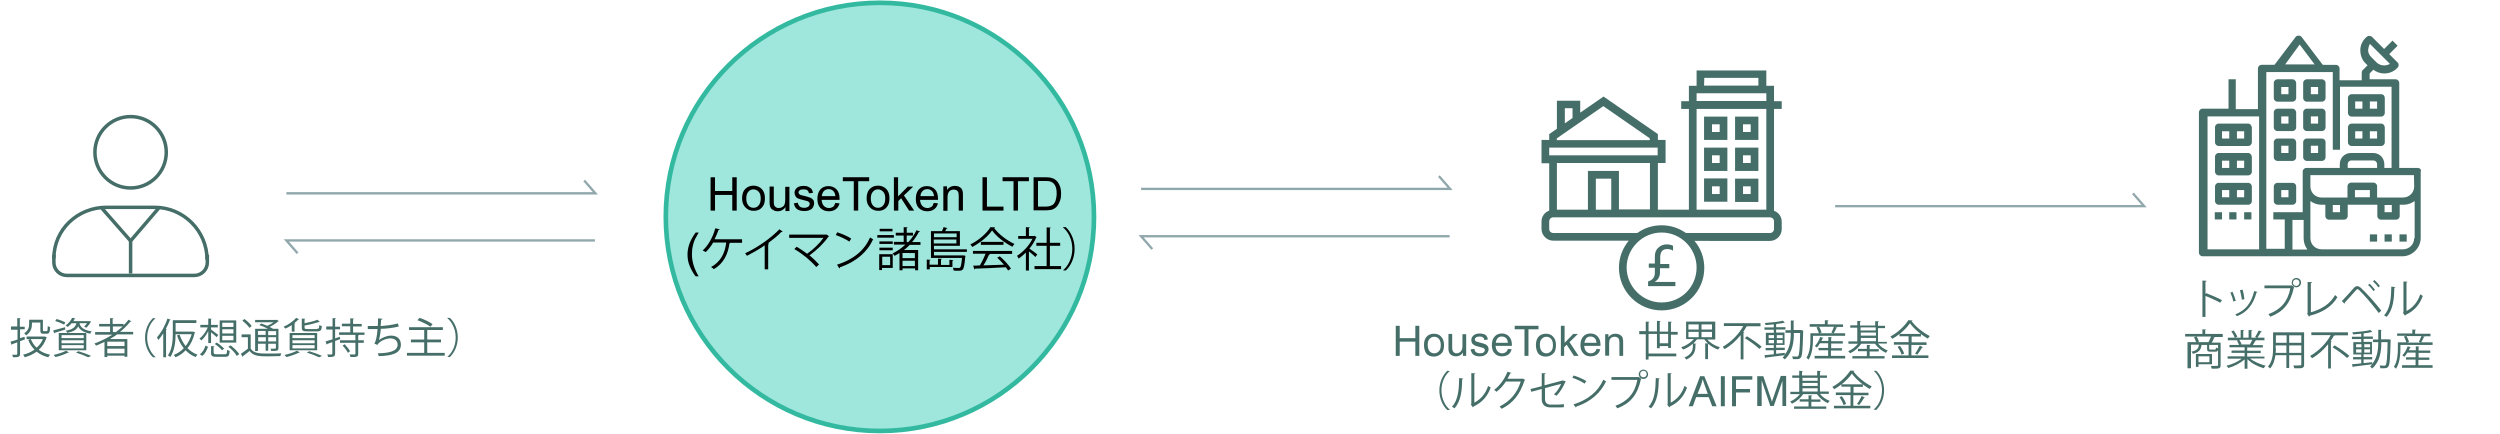 <?xml version="1.0" encoding="utf-8"?>
<!-- Generator: Adobe Illustrator 23.0.0, SVG Export Plug-In . SVG Version: 6.00 Build 0)  -->
<svg version="1.1" id="租金分红" xmlns="http://www.w3.org/2000/svg" xmlns:xlink="http://www.w3.org/1999/xlink" x="0px"
	 y="0px" viewBox="0 0 1072 186" style="enable-background:new 0 0 1072 186;" xml:space="preserve">
<style type="text/css">
	.st0{fill:none;stroke:#90A7AB;}
	.st1{fill:#9FE7DD;stroke:#34B9A1;stroke-width:2;}
	.st2{fill:none;stroke:#456E68;stroke-width:1.5;stroke-miterlimit:10;}
	.st3{enable-background:new    ;}
	.st4{fill:#456E68;}
</style>
<g id="组_29">
	<path id="形状_1" class="st0" d="M122.8,82.9h132.5l-4.8-5.5"/>
	<path id="形状_1_拷贝_6" class="st0" d="M255.1,103.1H122.8l4.8,5.5"/>
</g>
<path id="形状_1_拷贝_7" class="st0" d="M786.9,88.4h132.5l-4.8-5.5"/>
<g id="组_29_拷贝">
	<path id="形状_1-2" class="st0" d="M489.3,81h132.5l-4.8-5.5"/>
	<path id="形状_1_拷贝_6-2" class="st0" d="M621.6,101.3H489.3l4.8,5.5"/>
</g>
<circle id="椭圆_6" class="st1" cx="377.3" cy="93" r="91.8"/>
<g>
	<circle class="st2" cx="56" cy="65.3" r="15.3"/>
	<line class="st2" x1="43.7" y1="89.3" x2="56" y2="103.3"/>
	<line class="st2" x1="68" y1="89.3" x2="56" y2="103.3"/>
	<line class="st2" x1="56" y1="117.3" x2="56" y2="103.3"/>
	<path class="st2" d="M88.9,109.3v3.3c0,3-2.5,5.5-5.5,5.5H28.6c-3,0-5.5-2.5-5.5-5.5v-3.3"/>
	<path class="st2" d="M28.6,103.8"/>
	<path class="st2" d="M23.1,110.8c0-12.4,10.2-21.9,22.6-21.9h20.6c12.4,0,22.5,10.1,22.5,22.5l0,0"/>
</g>
<g class="st3">
	<path class="st4" d="M740.7,50h-10v10h10V50z M737.4,56.6h-3.3v-3.3h3.3V56.6z"/>
	<path class="st4" d="M754,50h-10v10h10V50z M750.7,56.6h-3.3v-3.3h3.3V56.6z"/>
	<path class="st4" d="M740.7,63.3h-10v10h10V63.3z M737.4,69.9h-3.3v-3.3h3.3V69.9z"/>
	<path class="st4" d="M754,63.3h-10v10h10V63.3z M750.7,69.9h-3.3v-3.3h3.3V69.9z"/>
	<path class="st4" d="M740.7,86.5v-10h-10v10H740.7z M734.1,79.9h3.3v3.3h-3.3V79.9z"/>
	<path class="st4" d="M754,76.6h-10v10h10V76.6z M750.7,83.2h-3.3v-3.3h3.3V83.2z"/>
	<path class="st4" d="M764,46.7v-3.3h-3.3v-6.6h-3.3v-6.6h-29.9v6.6h-3.3v6.6h-3.3v3.3h3.3v43.2h-13.3v-20h3.3V60h-3.3v-2.5
		l-23.3-16.1l-10,6.9v-5.1h-10v12l-3.3,2.3V60H661v10h3.3v20.3c-1.9,0.7-3.3,2.5-3.3,4.6v3.3c0,2.7,2.3,5,5,5h32.4
		c-2.6,3.2-4.2,7.2-4.2,11.6c0,10.1,8.2,18.3,18.3,18.3s18.3-8.1,18.3-18.2c0-4.4-1.5-8.4-4.2-11.6H759c2.7,0,5-2.3,5-5V95
		c0-2.1-1.4-4-3.3-4.6V46.7H764z M730.8,33.4H754v3.3h-23.3L730.8,33.4L730.8,33.4z M727.5,40h29.9v3.3h-29.9V40z M671,46.4h3.3v4.2
		l-3.3,2.3V46.4z M667.6,59.3l19.9-13.8l19.9,13.8v0.8h-39.9L667.6,59.3L667.6,59.3z M664.3,63.3h46.5v3.3h-46.5V63.3z M707.5,69.9
		v19.9h-13.3V73.3h-13.3v16.6h-13.3v-20H707.5z M690.9,89.9h-6.6V76.6h6.6V89.9z M712.5,129.7c-8.2,0-15-6.8-15-15s6.8-15,15-15
		s15,6.8,15,15C727.5,123.1,720.8,129.7,712.5,129.7z M760.7,98.2c0,0.9-0.7,1.7-1.7,1.7h-36.1c-3-2.1-6.5-3.3-10.4-3.3
		s-7.5,1.2-10.4,3.3H666c-0.9,0-1.7-0.7-1.7-1.7v-3.3c0-0.9,0.7-1.7,1.7-1.7h93c0.9,0,1.7,0.7,1.7,1.7V98.2z M757.4,89.9h-29.9V46.7
		h29.9V89.9z"/>
</g>
<g class="st3">
	<g>
		<g>
			<path class="st4" d="M964,53h-12.6c-0.9,0-1.6,0.7-1.6,1.6V61c0,0.9,0.7,1.6,1.6,1.6H964c0.9,0,1.6-0.7,1.6-1.6v-6.4
				C965.4,53.7,964.9,53,964,53z M955.9,59.4h-3.1v-3.1h3.1V59.4z M962.3,59.4h-3.1v-3.1h3.1V59.4z"/>
		</g>
	</g>
	<g>
		<g>
			<path class="st4" d="M964,65.6h-12.6c-0.9,0-1.6,0.7-1.6,1.6v6.4c0,0.9,0.7,1.6,1.6,1.6H964c0.9,0,1.6-0.7,1.6-1.6v-6.4
				C965.4,66.3,964.9,65.6,964,65.6z M955.9,72h-3.1v-3.1h3.1V72z M962.3,72h-3.1v-3.1h3.1V72z"/>
		</g>
	</g>
	<g>
		<g>
			<path class="st4" d="M964,78.4h-12.6c-0.9,0-1.6,0.7-1.6,1.6v6.2c0,0.9,0.7,1.6,1.6,1.6H964c0.9,0,1.6-0.7,1.6-1.6v-6.4
				C965.4,79,964.9,78.4,964,78.4z M955.9,84.6h-3.1v-3.1h3.1V84.6z M962.3,84.6h-3.1v-3.1h3.1V84.6z"/>
		</g>
	</g>
	<g>
		<g>
			<path class="st4" d="M1021,53h-12.6c-0.9,0-1.6,0.7-1.6,1.6V61c0,0.9,0.7,1.6,1.6,1.6h12.6c0.9,0,1.6-0.7,1.6-1.6v-6.4
				C1022.5,53.7,1021.9,53,1021,53z M1013,59.4h-3.1v-3.1h3.1V59.4z M1019.3,59.4h-3.1v-3.1h3.1V59.4z"/>
		</g>
	</g>
	<g>
		<g>
			<path class="st4" d="M1021,40.4h-12.6c-0.9,0-1.6,0.7-1.6,1.6v6.4c0,0.9,0.7,1.6,1.6,1.6h12.6c0.9,0,1.6-0.7,1.6-1.6V42
				C1022.5,40.9,1021.9,40.4,1021,40.4z M1013,46.6h-3.1v-3.1h3.1V46.6z M1019.3,46.6h-3.1v-3.1h3.1V46.6z"/>
		</g>
	</g>
	<g>
		<g>
			<path class="st4" d="M983,59.4h-6.4c-0.9,0-1.6,0.7-1.6,1.6v6.4c0,0.9,0.7,1.6,1.6,1.6h6.4c0.9,0,1.6-0.7,1.6-1.6V61
				C984.5,60,983.9,59.4,983,59.4z M981.3,65.6h-3.1v-3.1h3.1V65.6z"/>
		</g>
	</g>
	<g>
		<g>
			<path class="st4" d="M995.6,59.4h-6.4c-0.9,0-1.6,0.7-1.6,1.6v6.4c0,0.9,0.7,1.6,1.6,1.6h6.4c0.9,0,1.6-0.7,1.6-1.6V61
				C997.2,60,996.5,59.4,995.6,59.4z M994,65.6h-3.1v-3.1h3.1V65.6z"/>
		</g>
	</g>
	<g>
		<g>
			<path class="st4" d="M983,46.6h-6.4c-0.9,0-1.6,0.7-1.6,1.6v6.4c0,0.9,0.7,1.6,1.6,1.6h6.4c0.9,0,1.6-0.7,1.6-1.6v-6.4
				C984.5,47.3,983.9,46.6,983,46.6z M981.3,53h-3.1v-3.1h3.1V53z"/>
		</g>
	</g>
	<g>
		<g>
			<path class="st4" d="M995.6,46.6h-6.4c-0.9,0-1.6,0.7-1.6,1.6v6.4c0,0.9,0.7,1.6,1.6,1.6h6.4c0.9,0,1.6-0.7,1.6-1.6v-6.4
				C997.2,47.3,996.5,46.6,995.6,46.6z M994,53h-3.1v-3.1h3.1V53z"/>
		</g>
	</g>
	<g>
		<g>
			<path class="st4" d="M983,34h-6.4c-0.9,0-1.6,0.7-1.6,1.6V42c0,0.9,0.7,1.6,1.6,1.6h6.4c0.9,0,1.6-0.7,1.6-1.6v-6.4
				C984.5,34.7,983.9,34,983,34z M981.3,40.4h-3.1v-3.1h3.1V40.4z"/>
		</g>
	</g>
	<g>
		<g>
			<path class="st4" d="M995.6,34h-6.4c-0.9,0-1.6,0.7-1.6,1.6V42c0,0.9,0.7,1.6,1.6,1.6h6.4c0.9,0,1.6-0.7,1.6-1.6v-6.4
				C997.2,34.7,996.5,34,995.6,34z M994,40.4h-3.1v-3.1h3.1V40.4z"/>
		</g>
	</g>
	<g>
		<g>
			<path class="st4" d="M983,78.4h-6.4c-0.9,0-1.6,0.7-1.6,1.6v6.2c0,0.9,0.7,1.6,1.6,1.6h6.4c0.9,0,1.6-0.7,1.6-1.6v-6.4
				C984.5,79,983.9,78.4,983,78.4z M981.3,84.6h-3.1v-3.1h3.1V84.6z"/>
		</g>
	</g>
	<g>
		<g>
			<rect x="949.7" y="91" class="st4" width="3.1" height="3.1"/>
		</g>
	</g>
	<g>
		<g>
			<rect x="955.9" y="91" class="st4" width="3.1" height="3.1"/>
		</g>
	</g>
	<g>
		<g>
			<rect x="962.3" y="91" class="st4" width="3.1" height="3.1"/>
		</g>
	</g>
	<g>
		<g>
			<path class="st4" d="M1036.7,72h-7.9V35.6c0-0.9-0.7-1.6-1.6-1.6h-11.1v-2.5l1.6-1.6c1.3,1,3,1.6,4.6,1.6c2.1,0,4-0.7,5.5-2.2
				l0.3-0.3c0.6-0.6,0.6-1.6,0-2.2l-3.6-3.6l3.6-3.6l-2.2-2.2l-3.6,3.6l-5.2-5.2c-0.3-0.3-0.7-0.4-1.2-0.4c-0.6,0-1,0.3-1.3,0.6
				c-1.6,1.5-2.5,3.4-2.5,5.5s0.7,4.3,2.4,5.8l0.7,0.7l-2.1,2.1c-0.3,0.3-0.4,0.7-0.4,1.2v3.1h-9.5v-5c0-0.9-0.7-1.6-1.6-1.6H996
				l-9.1-12c-0.6-0.7-1.9-0.7-2.5,0l-9.1,12h-5.5c-0.9,0-1.6,0.7-1.6,1.6v17.4h-9.5V34h-3.1v12.6h-11.1c-0.9,0-1.6,0.7-1.6,1.6v60.1
				c0,0.9,0.7,1.6,1.6,1.6h25.4H981h12.6h1.6h9.5h25.4c4.3,0,7.9-3.6,7.9-7.9V73.6C1038.4,72.7,1037.6,72,1036.7,72z M968.7,106.9
				h-22.1v-57h22.1V106.9z M1016.2,18.8l8.6,8.6c-1.8,1-4.2,0.9-5.8-0.7l-2.2-2.2c-0.9-0.9-1.5-2.1-1.3-3.4
				C1015.6,20.3,1015.8,19.6,1016.2,18.8z M986.1,19.1l6.4,8.5h-12.6L986.1,19.1z M979.7,94.1v12.6h-7.9V48.2V30.9h28.5v4.8v28.5
				h3.1v-27h22.1V72h-3.1v-1.6c0-2.7-2.1-4.8-4.8-4.8h-9.5c-2.7,0-4.8,2.1-4.8,4.8V72H989c-0.9,0-1.6,0.7-1.6,1.6V91h-12.6v3.1
				H979.7z M1019.3,70.4V72h-12.6v-1.6c0-0.9,0.7-1.6,1.6-1.6h9.5C1018.6,68.9,1019.3,69.5,1019.3,70.4z M983,106.9V94.3h4.8v7.9
				c0,1.8,0.6,3.4,1.6,4.8H983V106.9z M1035.2,102.1c0,2.7-2.1,4.8-4.8,4.8H1005h-9.5c-2.7,0-4.8-2.1-4.8-4.8V86.2
				c1.3,1,3,1.6,4.8,1.6h1.6v4.8c0,0.9,0.7,1.6,1.6,1.6h6.4c0.9,0,1.6-0.7,1.6-1.6v-4.8h1.6h9.5h1.6v4.8c0,0.9,0.7,1.6,1.6,1.6h6.4
				c0.9,0,1.6-0.7,1.6-1.6v-4.8h1.6c1.8,0,3.4-0.6,4.8-1.6v15.9H1035.2z M1000.3,91v-3.1h3.1V91H1000.3z M1009.8,84.6v-3.1h6.4v3.1
				H1009.8z M1022.5,91v-3.1h3.1V91H1022.5z M1035.2,79.9c0,2.7-2.1,4.8-4.8,4.8h-3.1h-6.4h-1.6v-4.8c0-0.9-0.7-1.6-1.6-1.6h-9.5
				c-0.9,0-1.6,0.7-1.6,1.6v4.8h-1.6h-6.4h-3.1c-2.7,0-4.8-2.1-4.8-4.8v-4.8h44.4L1035.2,79.9L1035.2,79.9z"/>
		</g>
	</g>
	<g>
		<g>
			<rect x="1028.9" y="100.5" class="st4" width="3.1" height="3.1"/>
		</g>
	</g>
	<g>
		<g>
			<rect x="1022.5" y="100.5" class="st4" width="3.1" height="3.1"/>
		</g>
	</g>
	<g>
		<g>
			<rect x="1016.2" y="100.5" class="st4" width="3.1" height="3.1"/>
		</g>
	</g>
</g>
<g>
	<path class="st4" d="M706.7,122.5v-1.8c1.9-0.6,2.9-1.8,2.9-3.7v-2.2H707V113h2.6v-3c0-1.5,0.4-2.8,1.4-3.7c1-1,2.2-1.5,3.6-1.5
		c1,0,1.9,0.1,2.8,0.6v2.1c-0.8-0.6-1.8-0.7-2.6-0.7c-1.9,0-2.9,1.2-2.9,3.6v2.8h3.9v1.8h-4v1.8c0,1.9-0.8,3.2-2.3,4.1h8.9v1.8
		h-11.7V122.5z"/>
</g>
<g class="st3">
	<path class="st4" d="M10.7,145.5l-2.1,0.8v5.4c0,1.3-0.6,1.5-3,1.5c-0.1-0.3-0.2-0.8-0.4-1.1c0.8,0,1.6,0,1.9,0
		c0.2,0,0.3-0.1,0.3-0.3v-5c-0.8,0.3-1.6,0.6-2.2,0.8c0,0.1-0.1,0.3-0.2,0.3l-0.5-1.4c0.8-0.2,1.8-0.5,3-0.9v-4.2H4.7V140h2.7v-3.6
		l1.5,0.1c0,0.1-0.1,0.2-0.4,0.3v3.3h2.1v1.1H8.6v3.8l1.9-0.6L10.7,145.5z M19.3,144.3l0.8,0.4c0,0.1-0.1,0.1-0.2,0.2
		c-0.7,2.1-1.8,3.8-3.3,5.1c1.3,1,3,1.7,4.9,2.1c-0.3,0.3-0.6,0.7-0.8,1.1c-2-0.5-3.6-1.3-5-2.4c-1.5,1.1-3.3,1.9-5.1,2.4
		c-0.1-0.3-0.4-0.8-0.7-1.1c1.8-0.4,3.5-1.2,4.9-2.2c-1.2-1.2-2.1-2.5-2.7-4.2l0.9-0.3h-1.6v-1.1h7.6L19.3,144.3z M13.7,138.3v0.7
		c0,1.6-0.5,3.5-2.5,4.8c-0.2-0.3-0.6-0.7-0.8-0.9c1.8-1.2,2.1-2.7,2.1-4v-1.8h5.9v4.4c0,0.4,0.1,0.5,0.4,0.5H20
		c0.4,0,0.4-0.3,0.5-2.2c0.3,0.2,0.7,0.4,1,0.5c-0.1,2.2-0.4,2.8-1.4,2.8h-1.4c-1.1,0-1.4-0.3-1.4-1.5v-3.3H13.7z M13.2,145.4
		c0.6,1.4,1.4,2.7,2.5,3.7c1.2-1,2.1-2.3,2.7-3.7H13.2z"/>
	<path class="st4" d="M22.8,141.7c1.3-0.3,3.2-0.9,5.1-1.4l0.1,1c-1.7,0.5-3.4,1.1-4.5,1.4c0,0.1-0.1,0.2-0.2,0.3L22.8,141.7z
		 M29.6,151.1c-0.1,0.1-0.2,0.1-0.4,0.1c-1.4,0.7-3.6,1.5-5.4,1.9c-0.2-0.2-0.6-0.7-0.8-0.9c1.8-0.4,4-1.1,5.3-1.8L29.6,151.1z
		 M24.2,136.8c1.3,0.3,3,1,3.8,1.4l-0.5,1c-0.9-0.5-2.5-1.2-3.8-1.5L24.2,136.8z M25.2,150.2v-7.4H37v7.4H25.2z M26.4,143.7v1.3h9.5
		v-1.3H26.4z M26.4,145.9v1.3h9.5v-1.3H26.4z M26.4,148v1.4h9.5V148H26.4z M34.1,138.7c0.4,1.5,1.5,2.8,5.2,3.4
		c-0.2,0.2-0.5,0.7-0.6,1c-3.2-0.6-4.5-1.8-5.2-3.2c-0.6,1.4-1.9,2.3-4.7,2.8c-0.1-0.3-0.4-0.7-0.6-0.9c3-0.5,4.1-1.5,4.6-3.2h-2.1
		c-0.5,0.6-1,1.1-1.7,1.6c-0.2-0.2-0.6-0.5-0.9-0.6c1.4-1,2.3-2.2,2.8-3.3l1.4,0.2c0,0.1-0.1,0.2-0.3,0.2c-0.1,0.3-0.3,0.6-0.5,1
		h6.6l0.2,0l0.7,0.1c-0.2,0.7-1.3,2.1-1.9,2.7l-1-0.4c0.4-0.4,0.8-0.9,1.2-1.5H34.1z M37.8,153.2c-1.2-0.6-3.2-1.4-5.2-2l1-0.6
		c2,0.6,4.2,1.4,5.5,2L37.8,153.2z"/>
	<path class="st4" d="M57.2,143.4h-7c-1,0.7-2,1.4-3.1,2h7.5v7.6h-1.2v-0.5H46v0.6h-1.2v-6.5c-1.2,0.6-2.4,1.1-3.6,1.6
		c-0.2-0.3-0.5-0.7-0.7-0.9c2.7-1,5.3-2.3,7.7-3.8h-7.4v-1.1h6.4V140h-4.7v-1.1h4.7v-2.5l1.5,0.1c0,0.1-0.1,0.2-0.4,0.3v2.1h4.7v0.6
		c0.8-0.8,1.5-1.6,2.1-2.4l1.3,0.7c-0.1,0.1-0.2,0.1-0.3,0.1c-0.1,0-0.1,0-0.2,0c-1.3,1.6-2.8,3.1-4.4,4.4h5.6V143.4z M53.4,148.4
		v-1.9H46v1.9H53.4z M46,151.5h7.4v-2H46V151.5z M48.4,142.4h1.3c1-0.8,2-1.6,2.9-2.4h-4.2V142.4z"/>
	<path class="st4" d="M66.7,136.5c-2,1.6-3.6,4.6-3.6,8.3c0,3.7,1.7,6.7,3.6,8.3v0.1h-1.1c-1.8-1.6-3.4-4.7-3.4-8.4s1.6-6.7,3.4-8.4
		L66.7,136.5L66.7,136.5z"/>
	<path class="st4" d="M70.1,142.8c-0.7,1.1-1.4,2.1-2.2,3c-0.1-0.3-0.4-0.8-0.6-1.1c1.7-1.9,3.5-5,4.5-8.1l1.4,0.5
		c-0.1,0.1-0.2,0.2-0.4,0.2c-0.5,1.3-1,2.5-1.7,3.7l0.5,0.1c0,0.1-0.1,0.2-0.4,0.2v11.9h-1.2V142.8z M82.7,142.3l0.2-0.1
		c0.4,0.2,0.6,0.3,0.8,0.3c0,0.1-0.1,0.2-0.2,0.2c-0.6,2.7-1.7,4.9-3.1,6.6c1.2,1.2,2.6,2.2,4.3,2.8c-0.3,0.2-0.6,0.7-0.8,1
		c-1.6-0.6-3.1-1.6-4.3-2.9c-1.2,1.3-2.7,2.3-4.3,3c-0.2-0.3-0.6-0.8-0.8-1c1.6-0.6,3.1-1.6,4.3-2.9c-1.3-1.5-2.2-3.4-2.9-5.5
		l1.1-0.3c0.6,1.8,1.5,3.5,2.6,4.9c1.1-1.4,2-3.1,2.6-5.1h-6.9c0,3-0.4,7.1-2.3,9.8c-0.2-0.2-0.7-0.6-1-0.7c1.9-2.7,2.1-6.6,2.1-9.5
		v-5.6h10.1v1.2h-8.9v3.7H82.7z"/>
	<path class="st4" d="M90.5,141.3c0.7,0.5,2.6,1.9,3.1,2.3l-0.7,1c-0.5-0.5-1.5-1.4-2.4-2.1v4.6h-1.2v-5.1c-0.8,1.6-1.9,3.1-3,4
		c-0.2-0.3-0.5-0.6-0.8-0.8c1.4-1,2.8-2.9,3.6-4.8h-3.2v-1.1h3.4v-2.7l1.5,0.1c0,0.1-0.1,0.2-0.3,0.2v2.4h2.9v1.1h-2.9V141.3z
		 M89.2,148.7c-0.5,1.4-1.2,3-2.5,3.9l-1-0.7c1.2-0.8,2-2.3,2.4-3.7L89.2,148.7z M91.7,151.3c0,0.5,0.2,0.6,1.2,0.6h3.5
		c0.8,0,0.9-0.2,1-1.9c0.3,0.2,0.8,0.4,1.1,0.5c-0.2,2.1-0.5,2.5-2,2.5h-3.7c-1.8,0-2.3-0.3-2.3-1.6v-3l1.5,0.1
		c0,0.1-0.1,0.2-0.4,0.3V151.3z M95.2,150.2c-0.6-0.8-1.9-1.9-3.1-2.7l0.8-0.6c1.2,0.7,2.5,1.8,3.2,2.6L95.2,150.2z M101.3,137.4
		v9.5h-7.1v-9.5H101.3z M100.1,140.2v-1.8h-4.8v1.8H100.1z M100.1,143v-1.8h-4.8v1.8H100.1z M100.1,145.8V144h-4.8v1.9H100.1z
		 M101.5,152.6c-0.6-1.2-2.1-2.8-3.6-3.9l1-0.6c1.4,1.1,3,2.6,3.7,3.8L101.5,152.6z"/>
	<path class="st4" d="M107.5,143.6v5.9c1.4,2.1,3.9,2.1,7.4,2.1c2,0,4.3,0,5.7-0.1c-0.1,0.3-0.3,0.8-0.4,1.2c-1.2,0-3.2,0.1-5,0.1
		c-3.9,0-6.4,0-8.2-2.3c-1,0.8-1.9,1.6-2.8,2.2c0,0.2,0,0.2-0.2,0.3l-0.7-1.3c0.9-0.6,2-1.4,3-2.2v-4.9h-2.7v-1.2H107.5z
		 M104.8,136.8c1.2,0.8,2.5,2.1,3.1,3l-0.9,0.8c-0.6-0.9-1.9-2.2-3.1-3.1L104.8,136.8z M114.9,141c-1.1-0.6-2.5-1.2-3.7-1.6l0.8-0.7
		c0.8,0.3,1.7,0.6,2.6,1c1-0.4,2-1,2.7-1.5h-7.9v-1h9.1l0.2-0.1l0.9,0.6c-0.1,0.1-0.2,0.1-0.3,0.1c-0.9,0.8-2.3,1.7-3.7,2.4
		c0.6,0.3,1.1,0.5,1.5,0.8h2.3v8.2c0,1.2-0.4,1.3-3.1,1.3c-0.1-0.3-0.2-0.7-0.3-1c0.5,0,1,0,1.4,0c0.8,0,0.9,0,0.9-0.3v-1.8H115v3
		h-1.1v-3h-3.3v3.1h-1.2V141H114.9z M113.9,141.9h-3.3v1.7h3.3V141.9z M110.7,146.4h3.3v-1.8h-3.3V146.4z M118.4,143.7v-1.7H115v1.7
		H118.4z M115,146.4h3.4v-1.8H115V146.4z"/>
	<path class="st4" d="M125.1,142.3v-2.9c-0.9,0.6-1.8,1.1-2.7,1.5c-0.2-0.2-0.6-0.6-0.8-0.8c1.9-0.8,4.1-2.3,5.4-3.8l1.3,0.6
		c-0.1,0.1-0.3,0.2-0.4,0.1c-0.5,0.6-1.1,1.1-1.8,1.6l0.6,0.1c0,0.1-0.1,0.2-0.4,0.2v3.3H125.1z M128.6,151.1
		c-0.1,0.1-0.2,0.1-0.4,0.1c-1.4,0.7-3.6,1.5-5.4,1.9c-0.2-0.2-0.6-0.7-0.8-0.9c1.8-0.4,4-1.1,5.3-1.8L128.6,151.1z M124.2,150.2
		v-7.4H136v7.4H124.2z M125.4,143.7v1.3h9.5v-1.3H125.4z M125.4,145.9v1.3h9.5v-1.3H125.4z M125.4,148v1.4h9.5V148H125.4z
		 M135.9,141c0.8,0,1-0.2,1-1.6c0.3,0.2,0.8,0.3,1.1,0.4c-0.1,1.8-0.5,2.3-2,2.3h-4.2c-1.9,0-2.4-0.3-2.4-1.7v-3.8l1.5,0.1
		c0,0.1-0.1,0.2-0.3,0.2v1.7c2-0.4,4.2-0.9,5.5-1.5l1,0.9c0,0-0.1,0.1-0.2,0.1c-0.1,0-0.1,0-0.2,0c-1.5,0.5-3.9,1.1-6.1,1.5v0.9
		c0,0.5,0.2,0.6,1.3,0.6H135.9z M136.8,153.2c-1.2-0.6-3.2-1.4-5.2-2l1-0.6c2,0.6,4.2,1.4,5.5,2L136.8,153.2z"/>
	<path class="st4" d="M145.7,144.4l0.2,1l-2.2,0.8v5.4c0,1.3-0.6,1.5-3,1.5c-0.1-0.3-0.2-0.8-0.4-1.1c0.8,0,1.6,0,1.9,0
		c0.2,0,0.3-0.1,0.3-0.3v-5c-0.8,0.3-1.6,0.6-2.2,0.8c0,0.1-0.1,0.3-0.2,0.3l-0.5-1.4c0.8-0.2,1.8-0.5,3-0.9v-4.2h-2.7V140h2.7v-3.6
		l1.5,0.1c0,0.1-0.1,0.2-0.4,0.3v3.3h2.1v1.1h-2.1v3.9L145.7,144.4z M156.3,143.6H154c-0.1,0.1-0.1,0.2-0.4,0.2v2.1h2.4v1.1h-2.4
		v4.7c0,1.4-0.7,1.4-3.3,1.4c-0.1-0.3-0.2-0.8-0.4-1.1c0.5,0,1,0,1.4,0h0.8c0.3,0,0.3-0.1,0.3-0.3V147h-6.6v-1.1h6.6v-2.3h-7v-1.1
		h4.8v-2.6h-3.6v-1.1h3.6v-2.3l1.6,0.1c0,0.1-0.1,0.2-0.4,0.3v2h3.7v1.1h-3.7v2.6h4.9V143.6z M149.2,151.3c-0.4-0.8-1.4-2.2-2.3-3.1
		l0.9-0.6c0.8,0.9,1.9,2.2,2.3,3L149.2,151.3z"/>
	<path class="st4" d="M171,140c-2.3,0.6-5.6,1-7.7,1c-0.2,2.3-0.6,4.1-0.8,4.8c1.4-1.1,3.6-1.9,5.1-1.9c2.7,0,4.3,1.4,4.3,3.9
		c0,3.6-3.6,4.8-9.5,4.9c-0.1-0.3-0.2-0.9-0.4-1.2c5.2-0.1,8.5-1,8.5-3.7c0-1.6-1.1-2.7-3.2-2.7c-1.6,0-4.4,1-5.5,2.8l-1.3-0.6
		c0.6-0.6,1.2-3.2,1.4-6.2h-4.2v-1.3c0.8,0,3,0,4.3,0c0.1-1,0.1-2.2,0.1-3.3l1.9,0.2c0,0.3-0.3,0.4-0.6,0.4c0,0.9-0.1,1.8-0.2,2.7
		c1.9-0.1,5.2-0.5,7.4-1.1L171,140z"/>
	<path class="st4" d="M183.1,151.3h7.6v1.2h-16.2v-1.2h7.4v-4.5h-5.7v-1.2h5.7v-4.1h-6.5v-1.2h14.5v1.2h-6.7v4.1h5.9v1.2h-5.9V151.3
		z M179.9,136.3c1.9,0.6,4.4,1.8,5.6,2.7l-0.9,1.1c-1.2-0.9-3.7-2.1-5.6-2.8L179.9,136.3z"/>
	<path class="st4" d="M191.8,153c2-1.6,3.6-4.6,3.6-8.3c0-3.7-1.7-6.7-3.6-8.3v-0.1h1.1c1.8,1.6,3.4,4.7,3.4,8.4s-1.6,6.7-3.4,8.4
		L191.8,153L191.8,153z"/>
</g>
<g class="st3">
	<path class="st4" d="M598.5,152.6v-12.9h1.7v5.3h6.7v-5.3h1.7v12.9h-1.7v-6.1h-6.7v6.1H598.5z"/>
	<path class="st4" d="M610.6,147.9c0-1.7,0.5-3,1.4-3.8c0.8-0.7,1.8-1,2.9-1c1.3,0,2.3,0.4,3.1,1.3s1.2,2,1.2,3.5
		c0,1.2-0.2,2.1-0.5,2.8c-0.4,0.7-0.9,1.2-1.6,1.6c-0.7,0.4-1.4,0.6-2.3,0.6c-1.3,0-2.4-0.4-3.2-1.3
		C611,150.7,610.6,149.5,610.6,147.9z M612.2,147.9c0,1.2,0.3,2.1,0.8,2.7c0.5,0.6,1.2,0.9,2,0.9c0.8,0,1.4-0.3,2-0.9
		s0.8-1.5,0.8-2.7c0-1.2-0.3-2-0.8-2.6c-0.5-0.6-1.2-0.9-2-0.9c-0.8,0-1.4,0.3-2,0.9S612.2,146.7,612.2,147.9z"/>
	<path class="st4" d="M627.3,152.6v-1.4c-0.7,1.1-1.7,1.6-3,1.6c-0.6,0-1.1-0.1-1.5-0.3c-0.5-0.2-0.8-0.5-1.1-0.8
		c-0.2-0.3-0.4-0.7-0.5-1.2c-0.1-0.3-0.1-0.8-0.1-1.5v-5.8h1.6v5.2c0,0.8,0,1.4,0.1,1.7c0.1,0.4,0.3,0.7,0.6,1
		c0.3,0.2,0.7,0.4,1.2,0.4s0.9-0.1,1.3-0.4s0.7-0.6,0.9-1c0.2-0.4,0.3-1,0.3-1.8v-5h1.6v9.3H627.3z"/>
	<path class="st4" d="M630.6,149.8l1.6-0.2c0.1,0.6,0.3,1.1,0.7,1.4c0.4,0.3,1,0.5,1.7,0.5c0.7,0,1.3-0.1,1.6-0.4s0.5-0.6,0.5-1
		c0-0.4-0.2-0.6-0.5-0.8c-0.2-0.1-0.8-0.3-1.6-0.5c-1.2-0.3-2-0.5-2.4-0.8c-0.4-0.2-0.8-0.5-1-0.9c-0.2-0.4-0.3-0.8-0.3-1.3
		c0-0.4,0.1-0.8,0.3-1.2c0.2-0.4,0.5-0.6,0.8-0.9c0.2-0.2,0.6-0.3,1-0.5c0.4-0.1,0.9-0.2,1.4-0.2c0.7,0,1.4,0.1,1.9,0.3
		c0.6,0.2,1,0.5,1.2,0.9c0.3,0.4,0.4,0.8,0.5,1.4l-1.5,0.2c-0.1-0.5-0.3-0.9-0.6-1.1c-0.3-0.3-0.8-0.4-1.4-0.4
		c-0.7,0-1.2,0.1-1.6,0.4s-0.5,0.5-0.5,0.8c0,0.2,0.1,0.4,0.2,0.6c0.1,0.2,0.3,0.3,0.6,0.4c0.2,0.1,0.6,0.2,1.4,0.4
		c1.1,0.3,1.9,0.5,2.3,0.7c0.4,0.2,0.8,0.5,1,0.8s0.4,0.8,0.4,1.4c0,0.5-0.2,1-0.5,1.5c-0.3,0.5-0.8,0.8-1.3,1.1
		c-0.6,0.3-1.2,0.4-2,0.4c-1.2,0-2.1-0.3-2.8-0.8C631.2,151.6,630.8,150.8,630.6,149.8z"/>
	<path class="st4" d="M646.6,149.6l1.6,0.2c-0.3,1-0.7,1.7-1.4,2.2s-1.6,0.8-2.7,0.8c-1.4,0-2.4-0.4-3.2-1.3c-0.8-0.8-1.2-2-1.2-3.5
		c0-1.6,0.4-2.8,1.2-3.7s1.9-1.3,3.1-1.3c1.2,0,2.3,0.4,3.1,1.3s1.2,2,1.2,3.6c0,0.1,0,0.2,0,0.4h-7c0.1,1,0.3,1.8,0.9,2.4
		s1.2,0.8,2,0.8c0.6,0,1.1-0.2,1.5-0.5S646.4,150.3,646.6,149.6z M641.4,147h5.2c-0.1-0.8-0.3-1.4-0.6-1.8c-0.5-0.6-1.2-0.9-2-0.9
		c-0.7,0-1.3,0.2-1.8,0.7C641.7,145.6,641.5,146.2,641.4,147z"/>
	<path class="st4" d="M653.7,152.6v-11.4h-4.2v-1.5h10.2v1.5h-4.3v11.4H653.7z"/>
	<path class="st4" d="M658.6,147.9c0-1.7,0.5-3,1.4-3.8c0.8-0.7,1.8-1,2.9-1c1.3,0,2.3,0.4,3.1,1.3s1.2,2,1.2,3.5
		c0,1.2-0.2,2.1-0.5,2.8c-0.4,0.7-0.9,1.2-1.6,1.6c-0.7,0.4-1.4,0.6-2.3,0.6c-1.3,0-2.4-0.4-3.2-1.3
		C659,150.7,658.6,149.5,658.6,147.9z M660.3,147.9c0,1.2,0.3,2.1,0.8,2.7c0.5,0.6,1.2,0.9,2,0.9c0.8,0,1.4-0.3,2-0.9
		s0.8-1.5,0.8-2.7c0-1.2-0.3-2-0.8-2.6c-0.5-0.6-1.2-0.9-2-0.9c-0.8,0-1.4,0.3-2,0.9S660.3,146.7,660.3,147.9z"/>
	<path class="st4" d="M669.3,152.6v-12.9h1.6v7.3l3.7-3.8h2l-3.6,3.5l3.9,5.9h-2l-3.1-4.8l-1.1,1.1v3.7H669.3z"/>
	<path class="st4" d="M684.6,149.6l1.6,0.2c-0.3,1-0.7,1.7-1.4,2.2s-1.6,0.8-2.7,0.8c-1.4,0-2.4-0.4-3.2-1.3c-0.8-0.8-1.2-2-1.2-3.5
		c0-1.6,0.4-2.8,1.2-3.7s1.9-1.3,3.1-1.3c1.2,0,2.3,0.4,3.1,1.3s1.2,2,1.2,3.6c0,0.1,0,0.2,0,0.4h-7c0.1,1,0.3,1.8,0.9,2.4
		s1.2,0.8,2,0.8c0.6,0,1.1-0.2,1.5-0.5S684.4,150.3,684.6,149.6z M679.4,147h5.2c-0.1-0.8-0.3-1.4-0.6-1.8c-0.5-0.6-1.2-0.9-2-0.9
		c-0.7,0-1.3,0.2-1.8,0.7C679.8,145.6,679.5,146.2,679.4,147z"/>
	<path class="st4" d="M688.3,152.6v-9.3h1.4v1.3c0.7-1,1.7-1.5,3-1.5c0.6,0,1.1,0.1,1.6,0.3c0.5,0.2,0.8,0.5,1.1,0.8
		s0.4,0.7,0.5,1.2c0.1,0.3,0.1,0.8,0.1,1.5v5.7h-1.6v-5.7c0-0.6-0.1-1.1-0.2-1.4s-0.3-0.6-0.7-0.8c-0.3-0.2-0.7-0.3-1.1-0.3
		c-0.7,0-1.3,0.2-1.7,0.6c-0.5,0.4-0.7,1.2-0.7,2.4v5.1H688.3z"/>
	<path class="st4" d="M716.5,149.2h-1.2v-0.8h-3.6v0.9h-1.2v-6.1h-3.6v8.4h11.9v1.2h-11.9v1.4h-1.2v-10.9h-2.8V142h2.8v-4.1l1.6,0.1
		c0,0.1-0.1,0.2-0.4,0.3v3.8h3.6v-4.5l1.6,0.1c0,0.1-0.1,0.2-0.4,0.3v4.2h3.6v-4.3l1.6,0.1c0,0.1-0.1,0.2-0.4,0.3v4h2.9v1.2h-2.9
		V149.2z M711.7,147.2h3.6v-4h-3.6V147.2z"/>
	<path class="st4" d="M735.4,145.6h-3.3c1.3,1.5,3.3,2.7,5.4,3.3c-0.3,0.3-0.6,0.7-0.8,1c-1.4-0.5-2.9-1.3-4.1-2.4
		c-0.1,0.1-0.1,0.1-0.2,0.1v6.4h-1.2v-6.8l1.2,0.1c-0.6-0.6-1.2-1.2-1.6-1.8h-3.1c-0.5,0.6-1,1.2-1.6,1.8l1.3,0.1
		c0,0.1-0.1,0.2-0.4,0.2v0.8c0,1.9-0.4,4.2-3.9,5.8c-0.2-0.3-0.5-0.7-0.8-0.9c3.3-1.4,3.6-3.4,3.6-4.9v-1c-1.3,1.1-2.8,2-4.2,2.5
		c-0.2-0.3-0.5-0.7-0.8-1c2-0.6,4.1-2,5.4-3.5h-3.3v-7.5h12.5V145.6z M724,139.1v2.2h4.4v-2.2H724z M724,142.3v2.3h4.4v-2.3H724z
		 M734.1,141.3v-2.2h-4.5v2.2H734.1z M734.1,144.6v-2.3h-4.5v2.3H734.1z"/>
	<path class="st4" d="M754.9,139.9h-5.6c-0.1,0.1-0.3,0.2-0.4,0.1c-0.4,0.8-0.9,1.5-1.4,2.3l0.5,0.1c0,0.1-0.1,0.2-0.4,0.2v11.5
		h-1.2v-10.4c-1.9,2.3-4.2,4.5-6.9,6c-0.2-0.3-0.6-0.8-0.8-1c3.7-2.1,7-5.5,8.8-8.9h-8.3v-1.2h15.7V139.9z M754.4,149.6
		c-1.3-1.3-4.1-3.3-6.2-4.6l0.9-0.8c2.2,1.3,4.9,3.2,6.3,4.5L754.4,149.6z"/>
	<path class="st4" d="M772.6,141.7l0.6,0c0,0.1,0,0.3,0,0.4c-0.2,7.9-0.4,10.5-1,11.2c-0.5,0.7-1.1,0.7-1.9,0.7c-0.4,0-1,0-1.5,0
		c0-0.3-0.2-0.8-0.3-1.2c0.9,0.1,1.7,0.1,2.1,0.1c0.2,0,0.4-0.1,0.5-0.3c0.4-0.5,0.7-3,0.8-9.8h-2.7c0,3.7-0.4,8.2-3.9,11.3
		c-0.2-0.2-0.6-0.6-0.9-0.8c0.3-0.3,0.6-0.6,0.9-1c-3,0.4-6.1,0.8-8,1c0,0.1-0.1,0.2-0.3,0.3l-0.4-1.3c1.1-0.1,2.5-0.2,4-0.4v-1.7
		h-3.5v-1h3.5v-1.2h-3.4v-5.3h3.4v-1.3h-4v-1h4v-1.3c-1.2,0.1-2.4,0.2-3.5,0.3c-0.1-0.3-0.2-0.6-0.3-0.9c2.7-0.2,6-0.5,7.7-1
		l0.9,0.9c0,0-0.1,0-0.2,0c-0.1,0-0.1,0-0.2,0c-0.8,0.2-1.9,0.4-3.1,0.5c-0.1,0.1-0.1,0.1-0.3,0.1v1.3h4v1h-4v1.3h3.6v5.3h-3.6v1.2
		h3.7v1h-3.7v1.6c1.2-0.1,2.5-0.3,3.7-0.4l0,0.8c2.3-2.9,2.6-6.5,2.6-9.4h-2.3v-1.1h2.3v-4.2l1.5,0.1c0,0.1-0.1,0.2-0.3,0.2v3.8
		H772.6z M758.4,143.7v1.3h2.3v-1.3H758.4z M758.4,147.2h2.3v-1.4h-2.3V147.2z M764.4,143.7h-2.5v1.3h2.5V143.7z M764.4,147.2v-1.4
		h-2.5v1.4H764.4z"/>
	<path class="st4" d="M787.9,140.5c-0.1,0.1-0.2,0.2-0.4,0.1c-0.3,0.7-0.8,1.6-1.2,2.3h4.9v1.1h-13.8v1.8c0,2.4-0.3,6-1.9,8.4
		c-0.2-0.3-0.7-0.6-0.9-0.8c1.5-2.3,1.7-5.5,1.7-7.7v-2.8h3.6c-0.1-0.7-0.6-1.7-1-2.5l1-0.3H776v-1.1h6.5v-1.7l1.6,0.1
		c0,0.1-0.1,0.2-0.4,0.3v1.4h6.6v1.1h-3.5L787.9,140.5z M785.1,150.2v2.4h6.1v1.1h-13.1v-1.1h5.8v-2.4h-4.1v-1h4.1v-2h-3.5
		c-0.4,0.7-0.9,1.3-1.3,1.8c-0.2-0.2-0.6-0.4-0.9-0.6c0.9-0.9,1.8-2.4,2.3-3.9l1.4,0.4c-0.1,0.1-0.2,0.2-0.4,0.2
		c-0.1,0.4-0.3,0.7-0.5,1.1h3v-1.7l1.5,0.1c0,0.1-0.1,0.2-0.3,0.3v1.4h5v1h-5v2h4.6v1H785.1z M785.3,142.6c0.4-0.7,0.8-1.7,1.1-2.5
		H780c0.5,0.8,0.9,1.8,1.1,2.5l-0.9,0.3h5.9L785.3,142.6z"/>
	<path class="st4" d="M809.3,147.3h-4c1,1.3,2.6,2.4,4.2,3c-0.3,0.2-0.6,0.6-0.8,1c-1.8-0.8-3.6-2.3-4.7-3.9h-5.9
		c-1.1,1.7-3,3.3-4.8,4.1c-0.2-0.3-0.5-0.7-0.8-0.9c1.5-0.6,3.2-1.9,4.2-3.2h-4.1v-1h3.8v-5.9h-3v-1h3v-1.9l1.6,0.1
		c0,0.1-0.1,0.2-0.4,0.3v1.6h6.5v-1.9l1.6,0.1c0,0.1-0.1,0.2-0.4,0.3v1.6h3v1h-3v5.9h3.8V147.3z M801.7,150.6v2.1h6.4v1h-13.8v-1
		h6.2v-2.1h-3.8v-1h3.8v-1.7l1.6,0.1c0,0.1-0.1,0.2-0.4,0.3v1.4h3.9v1H801.7z M804.3,140.4h-6.5v1.3h6.5V140.4z M797.9,142.6v1.3
		h6.5v-1.3H797.9z M797.9,144.9v1.4h6.5v-1.4H797.9z"/>
	<path class="st4" d="M819.6,147.8v4.6h7.3v1.1h-15.6v-1.1h7.1v-4.6h-6.3v-1.1h6.3v-2.5h-3.9v-1c-1,0.8-2,1.5-3.1,2.1
		c-0.2-0.3-0.5-0.7-0.8-1c3.2-1.7,6.2-4.6,7.7-7l1.8,0.1c0,0.1-0.2,0.2-0.4,0.3c1.7,2.4,5,5,7.8,6.4c-0.3,0.3-0.6,0.7-0.8,1.1
		c-2.8-1.5-6-4.2-7.7-6.6c-1,1.5-2.6,3.1-4.4,4.6h9.1v1.1h-4v2.5h6.4v1.1H819.6z M815.4,152.1c-0.2-0.9-1-2.3-1.7-3.4l1-0.4
		c0.8,1,1.5,2.4,1.8,3.3L815.4,152.1z M824.6,148.9c-0.1,0.1-0.2,0.2-0.4,0.1c-0.5,0.9-1.4,2.3-2.1,3.1l-0.9-0.5
		c0.7-0.9,1.5-2.4,2-3.4L824.6,148.9z"/>
	<path class="st4" d="M621.7,159.1c-2,1.6-3.6,4.6-3.6,8.3c0,3.7,1.7,6.7,3.6,8.3v0.1h-1.1c-1.8-1.6-3.4-4.7-3.4-8.4
		s1.6-6.7,3.4-8.4L621.7,159.1L621.7,159.1z"/>
	<path class="st4" d="M627.4,162.3c0,0.2-0.2,0.3-0.4,0.3c-0.1,4.8-0.5,9.3-3.3,12.5c-0.3-0.2-0.7-0.5-1.1-0.7
		c2.7-2.9,3-7.4,3.1-12.3L627.4,162.3z M632.1,172.7c3-1.5,5-4.1,6-7.2c0.3,0.2,0.8,0.5,1.1,0.7c-1.3,3.6-3.5,6.3-7.3,8.1
		c-0.1,0.1-0.2,0.3-0.3,0.4l-0.9-1.2l0.2-0.3V160l1.7,0.1c0,0.2-0.1,0.3-0.4,0.3V172.7z"/>
	<path class="st4" d="M654,162.9c-0.1,0.1-0.2,0.2-0.3,0.3c-1.9,5.8-4.8,9.6-9.8,12.1c-0.2-0.3-0.6-0.7-0.9-1
		c4.7-2.3,7.6-5.9,9.1-10.7h-6.4c-1,1.6-2.4,3.2-4,4.4c-0.3-0.3-0.7-0.6-1-0.8c2.4-1.9,4.5-4.6,5.7-7.8l1.7,0.5
		c-0.1,0.2-0.3,0.2-0.5,0.2c-0.4,0.8-0.7,1.5-1.2,2.3h6.3l0.2-0.1L654,162.9z"/>
	<path class="st4" d="M671.5,163.6c-0.1,0.1-0.2,0.2-0.3,0.2c-0.8,1.9-2.2,4.4-3.8,5.9c-0.3-0.2-0.7-0.5-1.1-0.6
		c1.4-1.2,2.5-3,3.1-4.5l-6.9,1.8v4.7c0,1.8,1.1,2.4,2.5,2.4h2.9c0.7,0,2-0.1,2.7-0.2c0,0.4,0,0.9,0,1.3c-0.7,0.1-2,0.1-2.7,0.1h-3
		c-2.3,0-3.8-1.1-3.8-3.5v-4.4l-4.5,1.2l-0.3-1.2l4.8-1.2V160l1.7,0.1c0,0.2-0.2,0.3-0.5,0.4v4.7l7.6-2l0.2-0.1L671.5,163.6z"/>
	<path class="st4" d="M674.8,161c1.9,0.6,4,1.5,5.4,2.4l-0.7,1.1c-1.3-0.9-3.4-1.9-5.3-2.5L674.8,161z M674.7,173.4
		c6.4-2,10.6-5.6,12.8-10.6c0.4,0.3,0.8,0.5,1.2,0.7c-2.3,4.9-6.6,8.8-12.7,10.8c0,0.2-0.1,0.3-0.3,0.4L674.7,173.4z"/>
	<path class="st4" d="M691,161.7h11.5l0.1-0.1l1.2,0.9c-0.1,0.1-0.1,0.1-0.2,0.2c-1.5,6.8-4.6,10.3-10.1,12.4
		c-0.2-0.3-0.6-0.8-0.8-1.1c5.2-1.9,8.3-5.3,9.4-11.1H691V161.7z M704.7,158.5c1.1,0,2,0.9,2,2c0,1.1-0.9,2-2,2c-1.1,0-2-0.9-2-2
		C702.7,159.3,703.7,158.5,704.7,158.5z M706.1,160.4c0-0.8-0.6-1.4-1.4-1.4c-0.8,0-1.4,0.6-1.4,1.4c0,0.8,0.6,1.4,1.4,1.4
		C705.5,161.8,706.1,161.2,706.1,160.4z"/>
	<path class="st4" d="M711.7,162.3c0,0.2-0.2,0.3-0.4,0.3c-0.1,4.8-0.5,9.3-3.3,12.5c-0.3-0.2-0.7-0.5-1.1-0.7
		c2.7-2.9,3-7.4,3.1-12.3L711.7,162.3z M716.3,172.7c3-1.5,5-4.1,6-7.2c0.3,0.2,0.8,0.5,1.1,0.7c-1.3,3.6-3.5,6.3-7.3,8.1
		c-0.1,0.1-0.2,0.3-0.3,0.4l-0.9-1.2l0.2-0.3V160l1.7,0.1c0,0.2-0.1,0.3-0.4,0.3V172.7z"/>
	<path class="st4" d="M724.1,174.2l4.9-12.9h1.8l5.3,12.9h-1.9l-1.5-3.9h-5.4l-1.4,3.9H724.1z M727.9,168.9h4.4l-1.3-3.6
		c-0.4-1.1-0.7-2-0.9-2.7c-0.2,0.8-0.4,1.6-0.7,2.5L727.9,168.9z"/>
	<path class="st4" d="M737.9,174.2v-12.9h1.7v12.9H737.9z"/>
	<path class="st4" d="M742.7,174.2v-12.9h8.7v1.5h-7v4h6v1.5h-6v5.9H742.7z"/>
	<path class="st4" d="M753.5,174.2v-12.9h2.6l3.1,9.1c0.3,0.8,0.5,1.5,0.6,1.9c0.1-0.5,0.4-1.2,0.7-2.1l3.1-9h2.3v12.9h-1.6v-10.8
		l-3.7,10.8h-1.5l-3.7-11v11H753.5z"/>
	<path class="st4" d="M784.4,168.9h-4c1,1.3,2.6,2.4,4.2,3c-0.3,0.2-0.6,0.6-0.8,1c-1.8-0.8-3.6-2.3-4.7-3.9h-5.9
		c-1.1,1.7-3,3.3-4.8,4.1c-0.2-0.3-0.5-0.7-0.8-0.9c1.5-0.6,3.2-1.9,4.2-3.2h-4.1v-1h3.8V162h-3v-1h3V159l1.6,0.1
		c0,0.1-0.1,0.2-0.4,0.3v1.6h6.5V159l1.6,0.1c0,0.1-0.1,0.2-0.4,0.3v1.6h3v1h-3v5.9h3.8V168.9z M776.7,172.2v2.1h6.4v1h-13.8v-1h6.2
		v-2.1h-3.8v-1h3.8v-1.7l1.6,0.1c0,0.1-0.1,0.2-0.4,0.3v1.4h3.9v1H776.7z M779.4,162h-6.5v1.3h6.5V162z M772.9,164.2v1.3h6.5v-1.3
		H772.9z M772.9,166.5v1.4h6.5v-1.4H772.9z"/>
	<path class="st4" d="M794.7,169.4v4.6h7.3v1.1h-15.6V174h7.1v-4.6h-6.3v-1.1h6.3v-2.5h-3.9v-1c-1,0.8-2,1.5-3.1,2.1
		c-0.2-0.3-0.5-0.7-0.8-1c3.2-1.7,6.2-4.6,7.7-7l1.8,0.1c0,0.1-0.2,0.2-0.4,0.3c1.7,2.4,5,5,7.8,6.4c-0.3,0.3-0.6,0.7-0.8,1.1
		c-2.8-1.5-6-4.2-7.7-6.6c-1,1.5-2.6,3.1-4.4,4.6h9.1v1.1h-4v2.5h6.4v1.1H794.7z M790.5,173.7c-0.2-0.9-1-2.3-1.7-3.4l1-0.4
		c0.8,1,1.5,2.4,1.8,3.3L790.5,173.7z M799.7,170.5c-0.1,0.1-0.2,0.2-0.4,0.1c-0.5,0.9-1.4,2.3-2.1,3.1l-0.9-0.5
		c0.7-0.9,1.5-2.4,2-3.4L799.7,170.5z"/>
	<path class="st4" d="M803.4,175.6c2-1.6,3.6-4.6,3.6-8.3c0-3.7-1.7-6.7-3.6-8.3V159h1.1c1.8,1.6,3.4,4.7,3.4,8.4s-1.6,6.7-3.4,8.4
		L803.4,175.6L803.4,175.6z"/>
</g>
<g class="st3">
	<path class="st4" d="M952,129.8c-1.8-1-4.4-2.2-6.3-2.9v9h-1.3v-15.6l1.8,0.1c0,0.2-0.2,0.3-0.5,0.4v5.3l0.3-0.4
		c2.1,0.8,4.9,2,6.8,3L952,129.8z"/>
	<path class="st4" d="M957.3,125.1c0.5,1.1,1.1,2.8,1.4,3.9l-1,0.3c-0.2-1-0.8-2.7-1.3-3.8L957.3,125.1z M968,125.2
		c0,0.2-0.2,0.2-0.4,0.2c-1.4,5.3-4.1,8.5-8.4,10.2c-0.1-0.2-0.5-0.6-0.7-0.8c4.3-1.7,6.8-4.6,8.1-10L968,125.2z M961.6,124.2
		c0.4,1.2,0.7,2.9,0.8,4.1l-1.1,0.2c-0.1-1.2-0.5-2.8-0.8-4.1L961.6,124.2z"/>
	<path class="st4" d="M971,122.4h11.5l0.1-0.1l1.2,0.9c-0.1,0.1-0.1,0.1-0.2,0.2c-1.5,6.8-4.6,10.3-10.1,12.4
		c-0.2-0.3-0.6-0.8-0.8-1.1c5.2-1.9,8.3-5.3,9.4-11.1H971V122.4z M984.7,119.2c1.1,0,2,0.9,2,2c0,1.1-0.9,2-2,2c-1.1,0-2-0.9-2-2
		C982.7,120,983.6,119.2,984.7,119.2z M986,121.2c0-0.8-0.6-1.4-1.4-1.4c-0.8,0-1.4,0.6-1.4,1.4c0,0.8,0.6,1.4,1.4,1.4
		C985.5,122.6,986,121.9,986,121.2z"/>
	<path class="st4" d="M990.9,133.9c4.6-1.3,8.2-3.5,10.4-7.4c0.2,0.3,0.7,0.7,1,0.9c-2.4,4.1-6.4,6.6-11.9,8c0,0.1-0.1,0.3-0.3,0.4
		l-0.8-1.3l0.2-0.3v-13.3l1.9,0.1c0,0.2-0.2,0.4-0.5,0.4V133.9z"/>
	<path class="st4" d="M1004.2,129.1c1.4-1.4,4.2-4.6,5.2-5.7c0.5-0.5,0.9-0.7,1.4-0.7c0.5,0,1,0.3,1.5,0.7c2.3,2.1,6.1,6.3,8.8,9.8
		l-1.1,1c-2.6-3.5-6.3-7.8-8.3-9.7c-0.3-0.3-0.5-0.5-0.8-0.5s-0.5,0.2-0.7,0.5c-0.8,0.9-3.5,3.9-4.7,5.2c0,0,0,0.1,0,0.1
		c0,0.1-0.1,0.3-0.2,0.4L1004.2,129.1z M1016.1,121.7c0.8,0.7,1.7,1.8,2.3,2.6l-0.7,0.5c-0.5-0.8-1.5-2-2.3-2.6L1016.1,121.7z
		 M1018.2,120.1c0.8,0.7,1.8,1.8,2.3,2.6l-0.7,0.5c-0.5-0.8-1.5-1.9-2.3-2.6L1018.2,120.1z"/>
	<path class="st4" d="M1027.1,123.1c0,0.2-0.2,0.3-0.4,0.3c-0.1,4.8-0.5,9.3-3.3,12.5c-0.3-0.2-0.7-0.5-1.1-0.7
		c2.7-2.9,3-7.4,3.1-12.3L1027.1,123.1z M1031.8,133.4c3-1.5,5-4.1,6-7.2c0.3,0.2,0.8,0.5,1.1,0.7c-1.3,3.6-3.5,6.3-7.3,8.1
		c-0.1,0.1-0.2,0.3-0.3,0.4l-0.9-1.2l0.2-0.3v-13.2l1.7,0.1c0,0.2-0.1,0.3-0.4,0.3V133.4z"/>
	<path class="st4" d="M953.1,143.4v1.1h-4.3l1,0.2c-0.1,0.1-0.2,0.2-0.4,0.2c-0.3,0.6-0.6,1.4-1,2h3.8v9.7c0,1.5-0.7,1.5-3.8,1.5
		c-0.1-0.3-0.3-0.9-0.4-1.2c0.7,0,1.4,0,1.9,0c1.1,0,1.2,0,1.2-0.4v-8.6h-3.8v1.6c0,0.3,0.1,0.4,0.6,0.4h1.8c0.4,0,0.5-0.1,0.5-0.9
		c0.2,0.2,0.6,0.3,1,0.4c-0.1,1.2-0.4,1.4-1.3,1.4h-2c-1.3,0-1.5-0.3-1.5-1.3v-1.6h-2.4c-0.2,2-1,3.2-3.7,3.8
		c-0.1-0.3-0.4-0.7-0.6-0.9c2.3-0.5,3-1.3,3.2-3h-3.4v10.1H938v-11.2h3.7c-0.2-0.6-0.6-1.5-0.9-2.1l1.1-0.3c0.4,0.7,0.9,1.6,1,2.2
		l-0.6,0.2h4.7c0.4-0.7,0.8-1.7,1.1-2.4H937v-1.1h7.4v-2l1.6,0.1c0,0.1-0.1,0.2-0.4,0.2v1.7H953.1z M948.5,156.2h-5.8v1.1h-1.1v-5.5
		h6.9V156.2z M947.4,152.8h-4.7v2.5h4.7V152.8z"/>
	<path class="st4" d="M971,153.7h-6.2c1.7,1.4,4.3,2.5,6.7,3.1c-0.3,0.3-0.6,0.7-0.8,1.1c-2.5-0.7-5.3-2.1-7-3.9v4.1h-1.2v-4
		c-1.8,1.6-4.5,3-7,3.7c-0.2-0.3-0.5-0.8-0.8-1c2.3-0.5,4.9-1.7,6.6-3h-6.1v-1h7.3v-1.5h-5.6v-1h5.6v-1.4h-6.5v-1h4.1
		c-0.2-0.6-0.6-1.3-0.9-1.9l0.7-0.1h-4.6v-1.1h3c-0.3-0.8-0.9-1.9-1.5-2.7l1-0.4c0.6,0.8,1.3,2,1.6,2.7l-1,0.4h2.4v-3.3l1.5,0.1
		c0,0.2-0.2,0.3-0.4,0.3v2.9h2.3v-3.3l1.6,0.1c0,0.2-0.2,0.3-0.4,0.3v2.9h2.3c-0.2-0.1-0.5-0.2-0.7-0.3c0.5-0.8,1.2-2,1.5-2.8
		l1.4,0.5c0,0.1-0.2,0.2-0.4,0.2c-0.4,0.7-1,1.7-1.5,2.4h3v1.1h-4.1l0.5,0.2c-0.1,0.1-0.2,0.2-0.4,0.2c-0.3,0.5-0.6,1.2-1,1.7h4.3v1
		h-6.7v1.4h5.8v1h-5.8v1.5h7.4V153.7z M964.8,147.6c0.3-0.5,0.7-1.3,1-1.9h-5.6c0.4,0.6,0.8,1.4,1,1.9l-0.6,0.1h4.4L964.8,147.6z"/>
	<path class="st4" d="M988,142.6v13.7c0,1.7-0.8,1.7-4.2,1.6c-0.1-0.3-0.3-0.8-0.4-1.2c0.7,0,1.3,0,1.8,0c1.5,0,1.6,0,1.6-0.5v-3.9
		h-5.2v5.5h-1.2v-5.5h-4.7c-0.3,2.1-0.9,4.2-2.3,5.7c-0.2-0.2-0.6-0.6-0.9-0.8c2-2.3,2.2-5.5,2.2-8.1v-6.6H988z M975.9,149.3
		c0,0.6,0,1.3-0.1,2h4.6v-3.2h-4.6V149.3z M980.5,143.8h-4.6v3.2h4.6V143.8z M986.8,147v-3.2h-5.2v3.2H986.8z M981.6,151.3h5.2v-3.2
		h-5.2V151.3z"/>
	<path class="st4" d="M1006.9,143.8h-5.6c-0.1,0.1-0.3,0.2-0.5,0.1c-0.4,0.8-0.9,1.5-1.4,2.3l0.5,0.1c0,0.1-0.1,0.2-0.4,0.2v11.5
		h-1.2v-10.4c-1.9,2.3-4.2,4.5-6.9,6c-0.2-0.3-0.6-0.8-0.8-1c3.7-2.1,7-5.5,8.8-8.9h-8.3v-1.2h15.7V143.8z M1006.4,153.5
		c-1.3-1.3-4.1-3.3-6.2-4.6l0.9-0.8c2.2,1.3,4.9,3.2,6.3,4.5L1006.4,153.5z"/>
	<path class="st4" d="M1024.5,145.6l0.6,0c0,0.1,0,0.3,0,0.4c-0.2,7.9-0.4,10.5-1,11.2c-0.5,0.7-1.1,0.7-1.9,0.7c-0.4,0-1,0-1.5,0
		c0-0.3-0.2-0.8-0.3-1.2c0.9,0.1,1.7,0.1,2.1,0.1c0.2,0,0.4-0.1,0.5-0.3c0.4-0.5,0.7-3,0.8-9.8h-2.7c0,3.7-0.4,8.2-3.9,11.3
		c-0.2-0.2-0.6-0.6-0.9-0.8c0.3-0.3,0.6-0.6,0.9-1c-3,0.4-6.1,0.8-8,1c0,0.1-0.1,0.2-0.3,0.3l-0.4-1.3c1.1-0.1,2.5-0.2,4-0.4v-1.7
		h-3.5v-1h3.5V152h-3.4v-5.3h3.4v-1.3h-4v-1h4v-1.3c-1.2,0.1-2.4,0.2-3.5,0.3c-0.1-0.3-0.2-0.6-0.3-0.9c2.7-0.2,6-0.5,7.7-1l0.9,0.9
		c0,0-0.1,0-0.2,0c-0.1,0-0.1,0-0.2,0c-0.8,0.2-1.9,0.4-3.1,0.5c-0.1,0.1-0.1,0.1-0.3,0.1v1.3h4v1h-4v1.3h3.6v5.3h-3.6v1.2h3.7v1
		h-3.7v1.6c1.2-0.1,2.5-0.3,3.7-0.4l0,0.8c2.3-2.9,2.6-6.5,2.6-9.4h-2.3v-1.1h2.3v-4.2l1.5,0.1c0,0.1-0.1,0.2-0.3,0.2v3.8H1024.5z
		 M1010.3,147.6v1.3h2.3v-1.3H1010.3z M1010.3,151.2h2.3v-1.4h-2.3V151.2z M1016.3,147.6h-2.5v1.3h2.5V147.6z M1016.3,151.2v-1.4
		h-2.5v1.4H1016.3z"/>
	<path class="st4" d="M1039.8,144.4c-0.1,0.1-0.2,0.2-0.4,0.1c-0.3,0.7-0.8,1.6-1.2,2.3h4.9v1.1h-13.8v1.8c0,2.4-0.3,6-1.9,8.4
		c-0.2-0.3-0.7-0.6-0.9-0.8c1.5-2.3,1.7-5.5,1.7-7.7v-2.8h3.6c-0.1-0.7-0.6-1.7-1-2.5l1-0.3h-3.9V143h6.5v-1.7l1.6,0.1
		c0,0.1-0.1,0.2-0.4,0.3v1.4h6.6v1.1h-3.5L1039.8,144.4z M1037,154.2v2.4h6.1v1.1H1030v-1.1h5.8v-2.4h-4.1v-1h4.1v-2h-3.5
		c-0.4,0.7-0.9,1.3-1.3,1.8c-0.2-0.2-0.6-0.4-0.9-0.6c0.9-0.9,1.8-2.4,2.3-3.9l1.4,0.4c-0.1,0.1-0.2,0.2-0.4,0.2
		c-0.1,0.4-0.3,0.7-0.5,1.1h3v-1.7l1.5,0.1c0,0.1-0.1,0.2-0.3,0.3v1.4h5v1h-5v2h4.6v1H1037z M1037.2,146.6c0.4-0.7,0.8-1.7,1.1-2.5
		h-6.4c0.5,0.8,0.9,1.8,1.1,2.5l-0.9,0.3h5.9L1037.2,146.6z"/>
</g>
<g class="st3">
	<path d="M304.7,90.3V76h1.9v5.9h7.4V76h1.9v14.3H314v-6.7h-7.4v6.7H304.7z"/>
	<path d="M318.2,85.1c0-1.9,0.5-3.3,1.6-4.3c0.9-0.8,2-1.2,3.3-1.2c1.4,0,2.6,0.5,3.5,1.4s1.4,2.2,1.4,3.9c0,1.3-0.2,2.4-0.6,3.1
		s-1,1.4-1.7,1.8s-1.6,0.6-2.5,0.6c-1.5,0-2.6-0.5-3.5-1.4S318.2,86.9,318.2,85.1z M320,85.1c0,1.3,0.3,2.3,0.9,3s1.3,1,2.2,1
		c0.9,0,1.6-0.3,2.2-1s0.9-1.7,0.9-3c0-1.3-0.3-2.3-0.9-2.9s-1.3-1-2.2-1c-0.9,0-1.6,0.3-2.2,1S320,83.8,320,85.1z"/>
	<path d="M336.8,90.3v-1.5c-0.8,1.2-1.9,1.8-3.3,1.8c-0.6,0-1.2-0.1-1.7-0.4s-0.9-0.5-1.2-0.9s-0.4-0.8-0.5-1.3
		c-0.1-0.3-0.1-0.9-0.1-1.6v-6.4h1.8v5.8c0,0.9,0,1.5,0.1,1.9c0.1,0.5,0.3,0.8,0.7,1.1s0.8,0.4,1.3,0.4s1-0.1,1.5-0.4s0.8-0.6,1-1.1
		s0.3-1.1,0.3-2v-5.6h1.8v10.4H336.8z"/>
	<path d="M340.4,87.2l1.7-0.3c0.1,0.7,0.4,1.2,0.8,1.6s1.1,0.6,1.9,0.6c0.8,0,1.4-0.2,1.8-0.5s0.6-0.7,0.6-1.2
		c0-0.4-0.2-0.7-0.5-0.9c-0.2-0.2-0.8-0.4-1.8-0.6c-1.3-0.3-2.2-0.6-2.7-0.8s-0.9-0.6-1.1-1s-0.4-0.9-0.4-1.4c0-0.5,0.1-0.9,0.3-1.3
		s0.5-0.7,0.9-1c0.3-0.2,0.6-0.4,1.1-0.5s1-0.2,1.5-0.2c0.8,0,1.5,0.1,2.1,0.4s1.1,0.6,1.4,1s0.5,0.9,0.6,1.6l-1.7,0.2
		c-0.1-0.5-0.3-1-0.7-1.3s-0.9-0.4-1.6-0.4c-0.8,0-1.4,0.1-1.7,0.4s-0.5,0.6-0.5,0.9c0,0.2,0.1,0.4,0.2,0.6c0.1,0.2,0.4,0.3,0.7,0.5
		c0.2,0.1,0.7,0.2,1.6,0.4c1.2,0.3,2.1,0.6,2.6,0.8s0.9,0.5,1.2,0.9s0.4,0.9,0.4,1.5c0,0.6-0.2,1.1-0.5,1.7s-0.8,0.9-1.5,1.2
		s-1.4,0.4-2.2,0.4c-1.3,0-2.4-0.3-3.1-0.8S340.6,88.3,340.4,87.2z"/>
	<path d="M358.2,87l1.8,0.2c-0.3,1.1-0.8,1.9-1.6,2.5s-1.8,0.9-3,0.9c-1.5,0-2.7-0.5-3.6-1.4s-1.3-2.2-1.3-3.9
		c0-1.7,0.4-3.1,1.3-4.1s2.1-1.4,3.5-1.4c1.4,0,2.5,0.5,3.4,1.4s1.3,2.3,1.3,4c0,0.1,0,0.3,0,0.5h-7.7c0.1,1.1,0.4,2,1,2.6
		s1.3,0.9,2.2,0.9c0.6,0,1.2-0.2,1.7-0.5S357.9,87.7,358.2,87z M352.4,84.1h5.8c-0.1-0.9-0.3-1.5-0.7-2c-0.6-0.7-1.3-1-2.2-1
		c-0.8,0-1.5,0.3-2,0.8S352.5,83.2,352.4,84.1z"/>
	<path d="M366.1,90.3V77.7h-4.7V76h11.3v1.7H368v12.6H366.1z"/>
	<path d="M371.6,85.1c0-1.9,0.5-3.3,1.6-4.3c0.9-0.8,2-1.2,3.3-1.2c1.4,0,2.6,0.5,3.5,1.4s1.4,2.2,1.4,3.9c0,1.3-0.2,2.4-0.6,3.1
		s-1,1.4-1.7,1.8s-1.6,0.6-2.5,0.6c-1.5,0-2.6-0.5-3.5-1.4S371.6,86.9,371.6,85.1z M373.4,85.1c0,1.3,0.3,2.3,0.9,3s1.3,1,2.2,1
		c0.9,0,1.6-0.3,2.2-1s0.9-1.7,0.9-3c0-1.3-0.3-2.3-0.9-2.9s-1.3-1-2.2-1c-0.9,0-1.6,0.3-2.2,1S373.4,83.8,373.4,85.1z"/>
	<path d="M383.3,90.3V76h1.8v8.2l4.2-4.2h2.3l-4,3.8l4.4,6.5h-2.2l-3.4-5.3l-1.2,1.2v4.1H383.3z"/>
	<path d="M400.4,87l1.8,0.2c-0.3,1.1-0.8,1.9-1.6,2.5s-1.8,0.9-3,0.9c-1.5,0-2.7-0.5-3.6-1.4s-1.3-2.2-1.3-3.9
		c0-1.7,0.4-3.1,1.3-4.1s2.1-1.4,3.5-1.4c1.4,0,2.5,0.5,3.4,1.4s1.3,2.3,1.3,4c0,0.1,0,0.3,0,0.5h-7.7c0.1,1.1,0.4,2,1,2.6
		s1.3,0.9,2.2,0.9c0.6,0,1.2-0.2,1.7-0.5S400.2,87.7,400.4,87z M394.7,84.1h5.8c-0.1-0.9-0.3-1.5-0.7-2c-0.6-0.7-1.3-1-2.2-1
		c-0.8,0-1.5,0.3-2,0.8S394.7,83.2,394.7,84.1z"/>
	<path d="M404.5,90.3V79.9h1.6v1.5c0.8-1.1,1.9-1.7,3.3-1.7c0.6,0,1.2,0.1,1.7,0.3s0.9,0.5,1.2,0.9s0.4,0.8,0.5,1.3
		c0.1,0.3,0.1,0.9,0.1,1.7v6.4h-1.8V84c0-0.7-0.1-1.3-0.2-1.6s-0.4-0.6-0.7-0.8s-0.8-0.3-1.2-0.3c-0.7,0-1.4,0.2-1.9,0.7
		s-0.8,1.4-0.8,2.7v5.7H404.5z"/>
	<path d="M421.3,90.3V76h1.9v12.6h7.1v1.7H421.3z"/>
	<path d="M434.6,90.3V77.7h-4.7V76h11.3v1.7h-4.7v12.6H434.6z"/>
	<path d="M443.2,90.3V76h4.9c1.1,0,2,0.1,2.5,0.2c0.8,0.2,1.5,0.5,2.1,1c0.8,0.6,1.3,1.5,1.7,2.4s0.6,2.1,0.6,3.4
		c0,1.1-0.1,2.1-0.4,2.9s-0.6,1.5-1,2.1s-0.8,1-1.3,1.3s-1,0.6-1.7,0.7s-1.4,0.2-2.3,0.2H443.2z M445.1,88.6h3.1
		c0.9,0,1.7-0.1,2.2-0.3s1-0.4,1.3-0.7c0.4-0.4,0.8-1.1,1-1.8s0.4-1.7,0.4-2.8c0-1.5-0.2-2.6-0.7-3.5s-1.1-1.3-1.8-1.6
		c-0.5-0.2-1.3-0.3-2.5-0.3h-3V88.6z"/>
	<path d="M298.3,118.5c-1-1.2-1.8-2.7-2.5-4.3s-1-3.3-1-5.1c0-1.5,0.3-3,0.8-4.5c0.6-1.6,1.5-3.3,2.7-4.9h1.3
		c-0.8,1.4-1.3,2.3-1.6,2.9c-0.4,0.9-0.7,1.8-0.9,2.8c-0.3,1.2-0.4,2.4-0.4,3.7c0,3.1,1,6.3,2.9,9.4H298.3z"/>
	<path d="M318.2,102.7v1.4h-5c-0.1,0.1-0.2,0.2-0.4,0.2c-0.6,4.6-2.5,8.7-6.7,11.1c-0.3-0.3-0.9-0.7-1.2-0.9c4.1-2.2,6-6,6.5-10.5
		h-5.6c-0.9,1.6-2.1,3.1-3.2,4.1c-0.3-0.2-0.9-0.5-1.3-0.7c2.2-1.9,4.5-5.8,5.4-9.5l1.9,0.4c0,0.1-0.2,0.3-0.5,0.3
		c-0.4,1.2-1.1,2.8-1.7,4H318.2z"/>
	<path d="M335.6,99.3c-0.1,0.1-0.2,0.2-0.4,0.2c-0.1,0-0.1,0-0.2,0c-1.5,1.6-3.8,3.4-5.7,4.8c0.2,0.1,0.4,0.2,0.5,0.2
		c0,0.1-0.2,0.2-0.4,0.3v10.7h-1.5v-10.3c-2.1,1.5-4.9,3.1-7.6,4.5c-0.2-0.3-0.6-0.8-0.8-1.1c5.5-2.5,11.4-6.8,14.7-10.3L335.6,99.3
		z"/>
	<path d="M355.5,101.3c-0.1,0.1-0.2,0.2-0.3,0.2c-1.9,2.8-5,5.8-8.1,8c1.5,1.2,3.1,2.8,4.1,3.9l-1.2,1.1c-2.1-2.5-6-5.8-9.4-7.7l1-1
		c1.4,0.8,3,1.9,4.5,3c2.7-1.9,5.4-4.5,7-6.8h-14.7v-1.4h15.7l0.2-0.1L355.5,101.3z"/>
	<path d="M359,99.6c2.1,0.7,4.5,1.7,6,2.7l-0.8,1.3c-1.4-1-3.8-2.1-5.8-2.8L359,99.6z M358.9,113.5c7.1-2.2,11.8-6.2,14.2-11.7
		c0.4,0.3,0.9,0.6,1.3,0.8c-2.5,5.5-7.4,9.7-14.2,12c0,0.2-0.1,0.4-0.3,0.5L358.9,113.5z"/>
	<path d="M383.3,100.8v1.1h-7.1v-1.1H383.3z M382.8,109v5.9h-4.6v0.9h-1.2V109H382.8z M382.8,103.5v1.1h-5.7v-1.1H382.8z
		 M377.1,107.3v-1.1h5.7v1.1H377.1z M382.7,98.1v1.1h-5.5v-1.1H382.7z M381.7,110.1h-3.4v3.6h3.4V110.1z M394.8,105h-4.7
		c-0.8,0.8-1.6,1.6-2.5,2.2h6.1v8.7h-1.3v-0.8H387v0.8h-1.3v-7.4c-0.7,0.4-1.4,0.9-2.1,1.2c-0.2-0.3-0.6-0.8-0.9-1
		c2-1,3.8-2.2,5.5-3.8h-4.9v-1.2h4.2V101h-3.4v-1.2h3.4v-2.4l1.7,0.1c0,0.1-0.1,0.2-0.4,0.3v2h2.7v1.2h-2.7v2.8h0.7
		c1.4-1.5,2.6-3.2,3.5-5.1l1.5,0.6c-0.1,0.2-0.3,0.2-0.5,0.2c-0.8,1.5-1.8,3-2.9,4.3h3.6V105z M392.3,110.7v-2.2H387v2.2H392.3z
		 M387,114.1h5.3v-2.3H387V114.1z"/>
	<path d="M408.4,114.5h-9.7v1h-1.3v-4.2l1.6,0.1c0,0.1-0.1,0.2-0.4,0.3v1.8h3.6v-2.6l1.7,0.1c0,0.1-0.1,0.2-0.4,0.3v2.3h3.6v-2.2
		l1.7,0.1c0,0.1-0.1,0.2-0.4,0.3V114.5z M414.6,108h-14.1v1.5h12.4l0.3,0l0.8,0.2c0,0.1,0,0.3-0.1,0.4c-0.3,3.6-0.6,5-1.1,5.5
		c-0.4,0.4-0.8,0.5-2,0.5c-0.5,0-1.2,0-1.9-0.1c0-0.4-0.2-0.9-0.3-1.2c1,0.1,2.1,0.1,2.4,0.1c0.4,0,0.6,0,0.7-0.2
		c0.3-0.3,0.6-1.5,0.8-4.1h-13.3V99.1h4.7c0.3-0.6,0.6-1.2,0.7-1.7l1.7,0.4c0,0.1-0.2,0.2-0.4,0.2c-0.2,0.3-0.4,0.7-0.6,1.1h6.3v6.3
		h-11.1v1.5h14.1V108z M410.2,100.1h-9.7v1.6h9.7V100.1z M400.4,104.4h9.7v-1.7h-9.7V104.4z"/>
	<path d="M426.7,97.5c-0.1,0.2-0.2,0.3-0.4,0.3c2,2.7,5.6,5.4,8.7,6.8c-0.3,0.3-0.6,0.8-0.9,1.2c-3.2-1.6-6.8-4.3-8.7-7
		c-1.7,2.5-5,5.3-8.5,7.1c-0.2-0.3-0.5-0.8-0.8-1.1c3.5-1.7,7-4.7,8.6-7.4L426.7,97.5z M417.2,108.9v-1.3H434v1.3h-9.6l0.2,0.1
		c-0.1,0.1-0.2,0.2-0.5,0.2c-0.6,1.4-1.5,3.2-2.4,4.6c2.7-0.1,5.8-0.2,8.8-0.3c-0.9-1-1.9-2.1-2.9-3l1.1-0.6
		c1.9,1.6,3.9,3.8,4.8,5.3l-1.2,0.8c-0.3-0.4-0.6-0.9-1-1.4c-4.9,0.3-10,0.5-13.2,0.6c0,0.2-0.2,0.3-0.3,0.3l-0.5-1.6
		c0.8,0,1.8,0,2.9-0.1c0.8-1.4,1.8-3.4,2.4-5H417.2z M420.6,103.7h9.7v1.3h-9.7V103.7z"/>
	<path d="M444.5,101.7c0,0.1-0.1,0.2-0.2,0.2c-0.7,1.7-1.7,3.3-2.9,4.7c1,0.6,2.9,2.1,3.4,2.5l-0.8,1.1c-0.6-0.6-1.8-1.6-2.8-2.4
		v8.2h-1.3v-7.7c-1,1-2.1,1.9-3.1,2.6c-0.1-0.3-0.5-0.9-0.7-1.2c2.5-1.6,5.2-4.3,6.6-7.3h-6.1v-1.2h3.3v-3.8l1.7,0.1
		c0,0.1-0.1,0.2-0.4,0.3v3.4h2.2l0.2-0.1L444.5,101.7z M450.2,114.1h4.8v1.3h-11.4v-1.3h5.2v-8.7h-4.4v-1.3h4.4v-6.6l1.8,0.1
		c0,0.1-0.1,0.2-0.4,0.3v6.2h4.4v1.3h-4.4V114.1z"/>
	<path d="M455.8,115.9c2.2-1.8,4-5.2,4-9.2c0-4.1-1.8-7.4-4-9.2v-0.1h1.2c2,1.8,3.8,5.2,3.8,9.3s-1.8,7.5-3.8,9.3L455.8,115.9
		L455.8,115.9z"/>
</g>
</svg>
